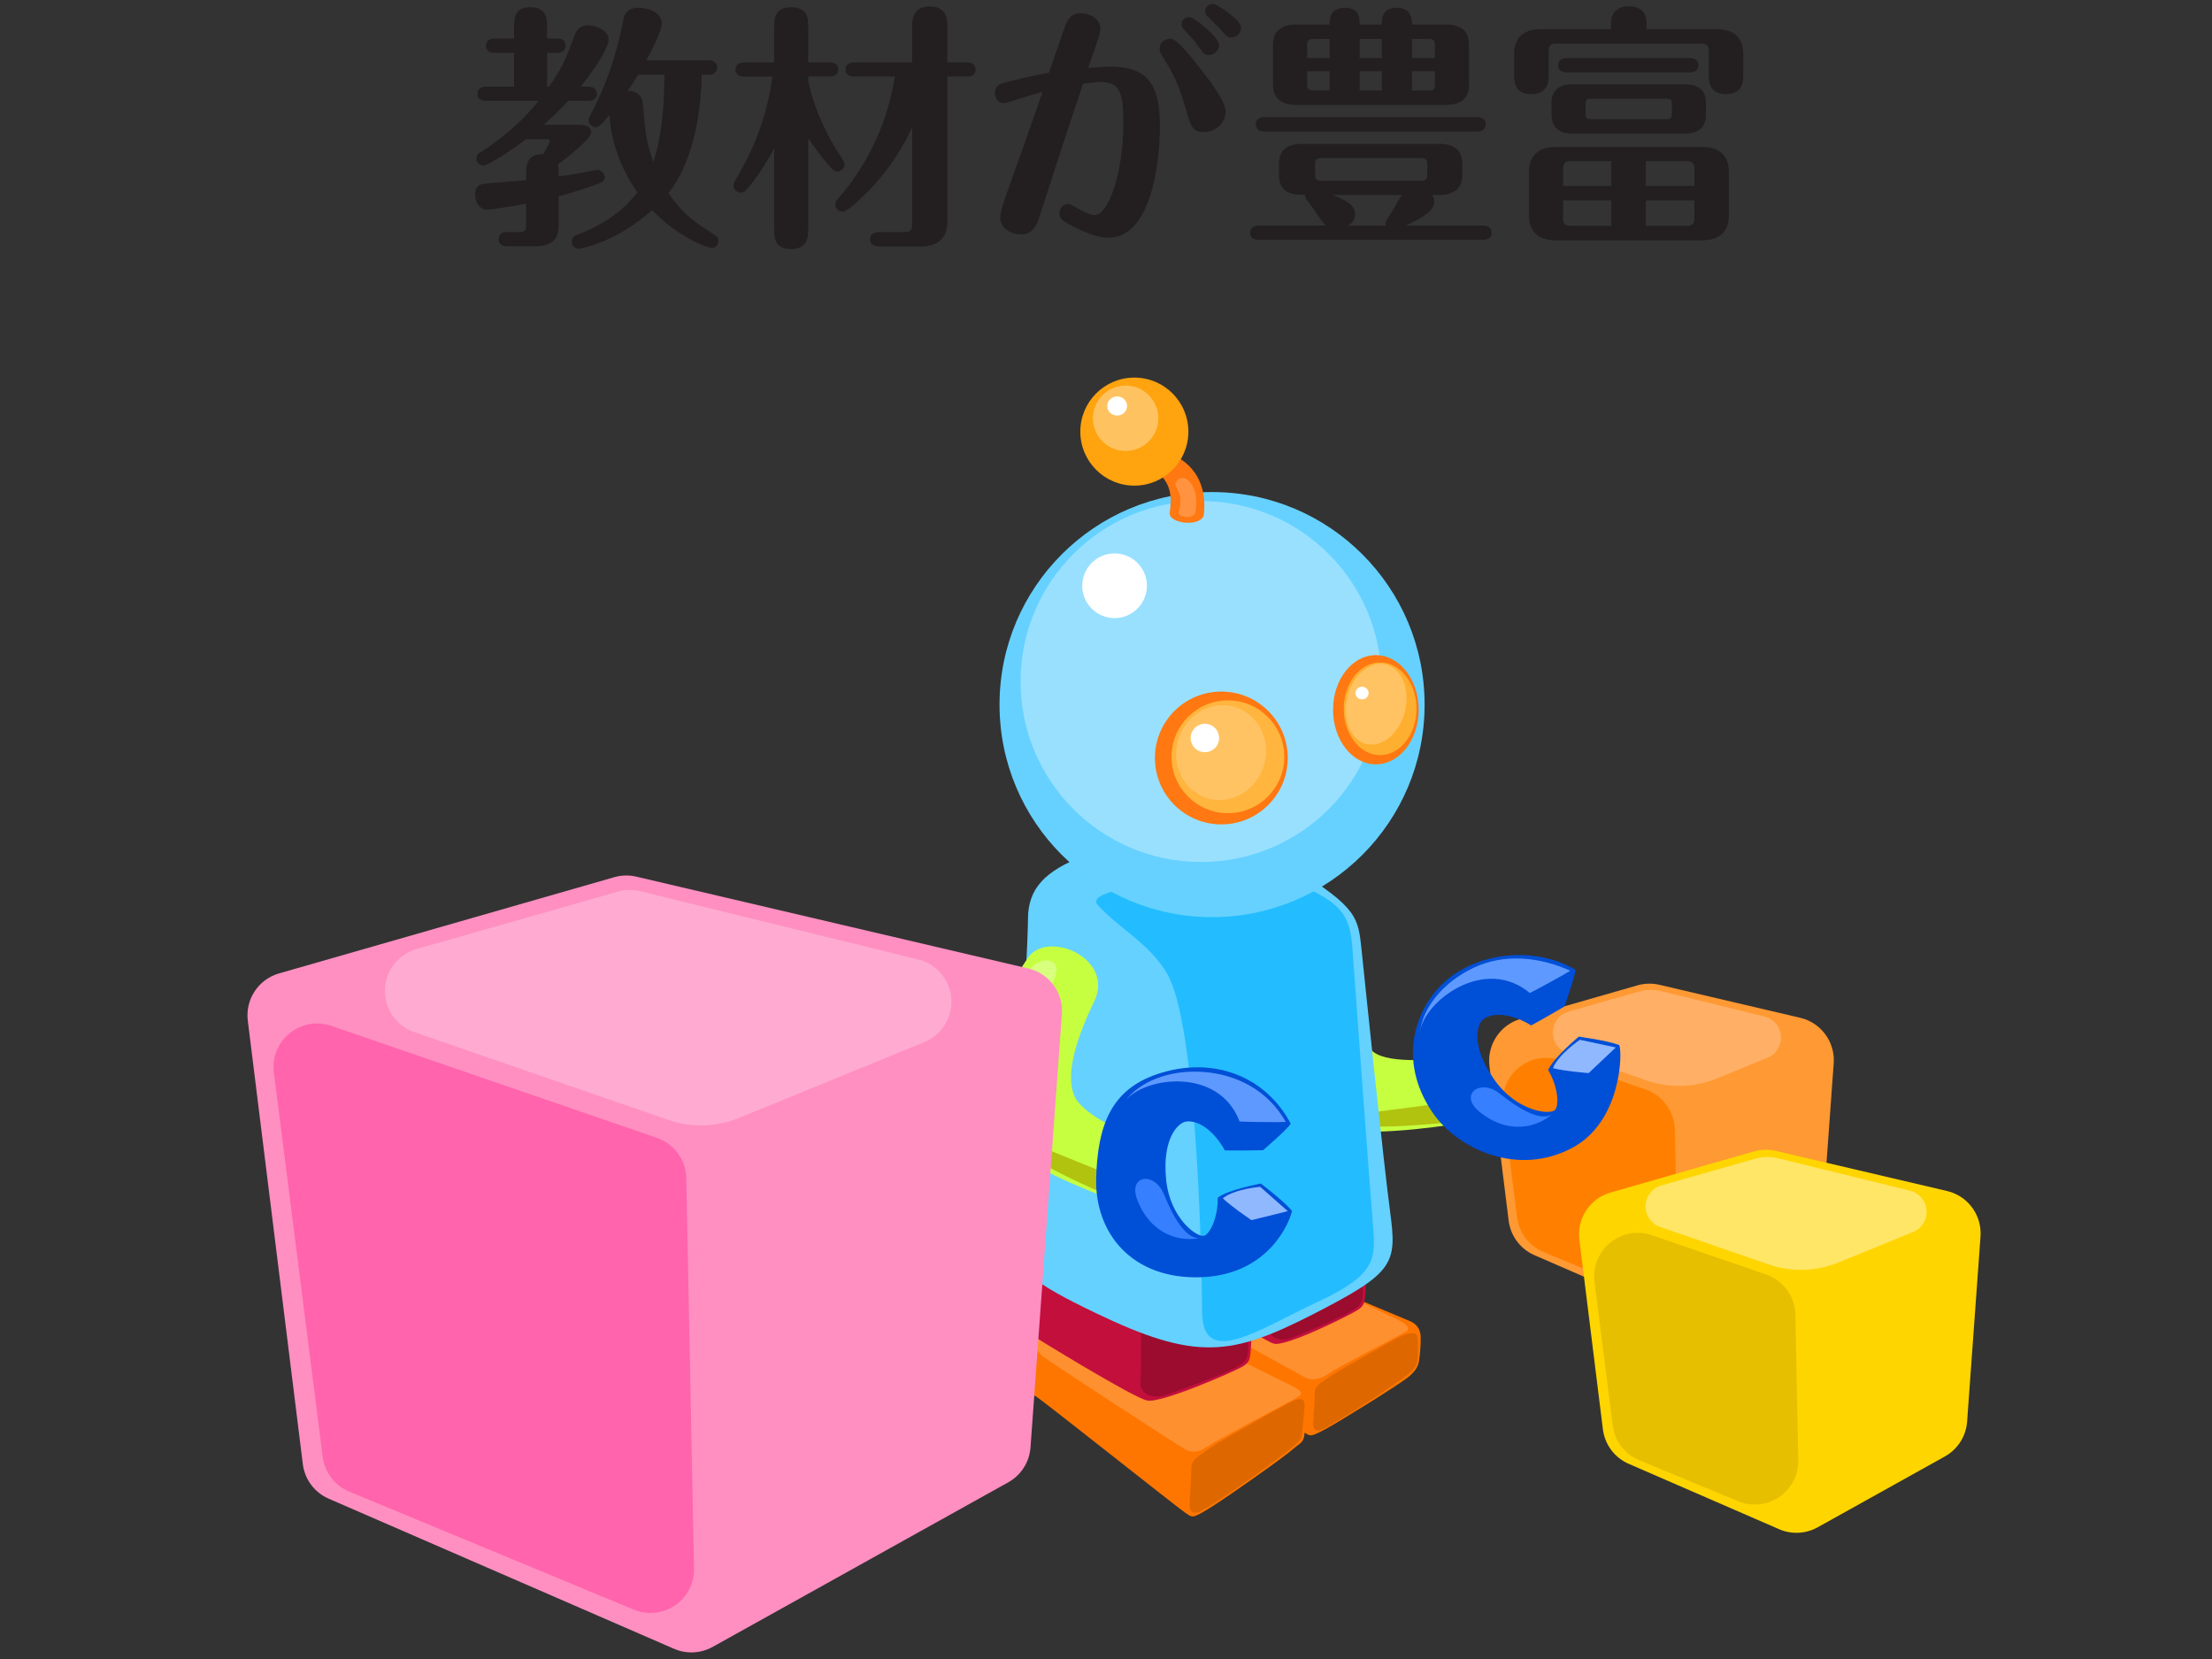 <?xml version="1.0" encoding="UTF-8" standalone="no"?><!DOCTYPE svg PUBLIC "-//W3C//DTD SVG 1.1//EN" "http://www.w3.org/Graphics/SVG/1.1/DTD/svg11.dtd"><svg width="120px" height="90px" version="1.1" xmlns="http://www.w3.org/2000/svg" xmlns:xlink="http://www.w3.org/1999/xlink" xml:space="preserve" style="fill-rule:evenodd;clip-rule:evenodd;stroke-linejoin:round;stroke-miterlimit:1.414;"><rect width="100%" height="100%" fill="#333333" stroke="none"/><g id="school-feat4-img"><g><path d="M83.246,68.094c-0.767,-0.333 -1.3,-1.046 -1.403,-1.876c-0.254,-2.052 -0.743,-5.989 -1.04,-8.383c-0.143,-1.154 0.575,-2.241 1.693,-2.561c2.02,-0.58 5.063,-1.454 6.335,-1.819c0.388,-0.111 0.798,-0.122 1.191,-0.03c1.465,0.344 5.283,1.238 7.639,1.79c1.131,0.265 1.901,1.312 1.817,2.471c-0.171,2.359 -0.449,6.201 -0.593,8.182c-0.058,0.795 -0.511,1.506 -1.207,1.894c-1.51,0.84 -4.183,2.329 -5.643,3.141c-0.642,0.358 -1.415,0.396 -2.09,0.103c-1.679,-0.73 -4.923,-2.14 -6.699,-2.912Z" style="fill:#f93;"/><path d="M83.74,67.922c-0.783,-0.324 -1.332,-1.043 -1.439,-1.884c-0.188,-1.483 -0.498,-3.922 -0.76,-5.991c-0.103,-0.81 0.219,-1.615 0.852,-2.13c0.633,-0.515 1.487,-0.667 2.259,-0.401c1.588,0.546 3.373,1.16 4.614,1.586c0.937,0.323 1.574,1.196 1.593,2.187c0.032,1.581 0.08,4.02 0.12,6.052c0.016,0.798 -0.371,1.549 -1.03,1.999c-0.659,0.449 -1.5,0.536 -2.236,0.23c-1.393,-0.578 -2.927,-1.214 -3.973,-1.648Z" style="fill:#ff8000;"/><path d="M89.337,58.616c1.234,0.427 2.582,0.389 3.791,-0.105c0.822,-0.336 1.813,-0.741 2.756,-1.127c0.473,-0.193 0.768,-0.67 0.73,-1.18c-0.037,-0.51 -0.399,-0.938 -0.896,-1.06c-2.07,-0.508 -4.491,-1.103 -5.598,-1.374c-0.399,-0.098 -0.816,-0.091 -1.211,0.022c-0.82,0.234 -2.351,0.67 -3.811,1.086c-0.496,0.142 -0.843,0.588 -0.857,1.104c-0.014,0.515 0.308,0.98 0.795,1.148c1.453,0.502 3.077,1.064 4.301,1.486Z" style="fill:#ffb066;"/></g><g><g><g><path d="M63.05,68.865c-0.538,0.272 -0.629,0.515 -0.629,0.904c0,0.388 0,1.368 0,1.775c0,0.408 0.176,0.576 0.484,0.733c0.308,0.157 7.405,5.172 7.803,5.408c0.397,0.236 0.351,0.294 1.202,-0.158c0.756,-0.402 3.992,-2.42 4.48,-2.813c0.318,-0.255 0.541,-0.527 0.594,-0.895c0.057,-0.395 0.096,-0.878 0.086,-1.299c-0.008,-0.354 -0.171,-0.685 -0.588,-0.853c-0.417,-0.169 -5.286,-2.221 -5.286,-2.221c0,0 -7.229,-1.043 -8.146,-0.581Z" style="fill:#fe7600;"/><path d="M63.267,70.494c0.288,0.249 7.225,4.066 7.558,4.242c0.333,0.176 0.812,0.086 1.301,-0.243c0.657,-0.442 3.497,-1.887 4.117,-2.237c0.324,-0.182 0.078,-0.413 -0.392,-0.648c-0.47,-0.235 -3.015,-1.463 -3.015,-1.463c0,0 -9.328,-1.175 -9.779,-1.038c-0.45,0.137 -0.4,0.86 0.21,1.387Z" style="fill:#ff9030;"/><path d="M71.234,77.19c0,0 0.098,-1.404 0.098,-1.719c0,-0.315 0.521,-0.588 1.013,-0.917c0.492,-0.329 3.239,-1.865 3.647,-2.054c0.465,-0.215 0.878,-0.265 0.909,0.044c0.049,0.481 0.019,1.011 -0.012,1.27c-0.032,0.26 -0.187,0.479 -0.503,0.741c-0.502,0.418 -3.788,2.599 -4.652,2.988c-0.265,0.119 -0.505,0.092 -0.5,-0.353Z" style="fill:#de6700;"/></g><path d="M63.786,65.284l-0.114,4.103c0,0 4.772,3.358 5.453,3.509c0.682,0.151 4.033,-1.517 4.516,-1.821c0.493,-0.311 0.379,-0.527 0.474,-1.71c0.094,-1.183 -10.329,-7.158 -10.329,-4.081Z" style="fill:#c30f3c;"/><path d="M68.802,71.904c-0.047,0.622 0.579,0.956 1.284,0.669c1.398,-0.569 2.894,-1.213 3.326,-1.503c0.294,-0.197 0.53,-0.314 0.53,-1.045c0,-0.732 -0.17,-1.729 -0.17,-1.729c0,0 -4.793,-3.593 -4.888,-1.635c-0.095,1.957 -0.013,4.332 -0.082,5.243Z" style="fill:#9b0c2f;"/></g><g><g><path d="M56.37,71.802c-0.556,0.316 -0.65,0.599 -0.65,1.051c0,0.451 0,1.59 0,2.063c0,0.474 0.181,0.67 0.5,0.853c0.318,0.182 7.654,6.012 8.065,6.287c0.411,0.274 0.364,0.341 1.243,-0.184c0.782,-0.467 4.126,-2.814 4.631,-3.27c0.329,-0.297 0.549,-0.321 0.604,-0.748c0.058,-0.461 0.147,-1.633 0.137,-2.122c-0.008,-0.411 -0.216,-0.477 -0.646,-0.673c-0.431,-0.196 -5.464,-2.582 -5.464,-2.582c0,0 -7.472,-1.212 -8.42,-0.675Z" style="fill:#fe7600;"/><path d="M56.566,73.577c0.288,0.248 7.39,4.87 7.723,5.047c0.333,0.176 0.665,0.213 1.154,-0.115c0.657,-0.442 4.302,-2.345 4.922,-2.694c0.324,-0.183 0.261,-0.358 -0.209,-0.593c-0.47,-0.235 -4.021,-1.995 -4.021,-1.995c0,0 -9.329,-1.175 -9.779,-1.038c-0.45,0.137 -0.4,0.861 0.21,1.388Z" style="fill:#ff9030;"/><path d="M64.533,81.574c0,0 0.105,-1.654 0.105,-2.026c0,-0.372 0.563,-0.676 1.094,-1.048c0.53,-0.372 3.956,-2.283 4.396,-2.492c0.502,-0.238 0.678,-0.065 0.645,0.299c-0.046,0.498 -0.104,1.167 -0.139,1.472c-0.034,0.305 -0.16,0.418 -0.5,0.718c-0.542,0.476 -4.129,3.081 -5.061,3.51c-0.287,0.132 -0.545,0.091 -0.54,-0.433Z" style="fill:#de6700;"/></g><path d="M56.167,68.366l-0.129,4.103c0,0 5.424,3.359 6.198,3.509c0.775,0.151 4.584,-1.517 5.133,-1.821c0.56,-0.31 0.431,-0.526 0.538,-1.709c0.108,-1.184 -11.74,-7.159 -11.74,-4.082Z" style="fill:#c30f3c;"/><path d="M61.869,74.987c-0.054,0.621 0.658,0.956 1.459,0.668c1.589,-0.569 3.29,-1.213 3.781,-1.503c0.334,-0.197 0.603,-0.314 0.603,-1.045c0,-0.732 -0.194,-1.729 -0.194,-1.729c0,0 -5.448,-3.593 -5.556,-1.635c-0.108,1.958 -0.015,4.332 -0.093,5.244Z" style="fill:#9b0c2f;"/></g><g><path d="M68.63,51.762c0.163,-1.845 4.127,-2.295 4.293,0.311c0.166,2.607 0.673,4.278 1.568,4.984c0.895,0.706 3.609,0.417 4.884,0.257c1.275,-0.161 2.64,3.085 0.77,3.456c-1.87,0.372 -5.091,0.769 -7.002,0.574c-0.932,-0.096 -2.511,-0.912 -3.293,-2.519c-0.782,-1.608 -1.501,-3.873 -1.22,-7.063Z" style="fill:#c6ff40;"/><path d="M69.05,52.139c0.159,-0.787 1.265,-1.363 1.392,-0.045c0.128,1.319 0.653,3.871 1.6,5.621c0.48,0.887 -1.35,2.363 -2.059,0.577c-0.708,-1.785 -1.27,-4.484 -0.933,-6.153Z" style="fill:#d8ff7d;"/><path d="M78.784,60.882c-0.109,-0.008 -3.113,0.313 -4.247,0.22c-1.134,-0.093 -1.054,-0.633 0.093,-0.785c1.52,-0.2 3.925,-0.504 3.925,-0.504c0,0 0.339,1.077 0.229,1.069Z" style="fill:#b1c30f;"/><path d="M77.722,60.364c-1.626,-2.375 -1.241,-4.847 0.111,-6.533c1.741,-2.171 5.315,-2.619 7.638,-1.217c-0.034,0.413 -0.604,1.989 -0.604,1.989c0,0 -1.08,0.636 -1.8,1.027c-0.82,-0.514 -1.947,-0.816 -2.6,-0.332c-0.328,0.243 -0.718,1.393 0.599,3.273c1.233,1.76 3.095,1.945 3.316,1.617c0.221,-0.327 0.096,-1.32 -0.397,-2.143c0.334,-0.71 1.665,-1.807 1.665,-1.807c0,0 1.566,0.209 2.2,0.46c0.173,0.511 0.076,4.155 -2.54,5.564c-2.976,1.604 -6.246,0.064 -7.588,-1.898Z" style="fill:#004fd7;"/><path d="M77.024,56.011c0.17,-1.374 1.273,-2.727 2.918,-3.509c1.644,-0.782 3.568,-0.601 5.246,0.16c-0.405,0.258 -2.049,1.146 -2.197,1.21c-2.445,-2.058 -5.758,0.448 -5.967,2.139Z" style="fill:#5e99ff;"/><path d="M80.284,60.332c-1.192,-0.95 0.019,-1.853 1.078,-1.002c1.059,0.851 2.247,1.535 2.847,1.109c-0.739,0.659 -2.296,1.192 -3.925,-0.107Z" style="fill:#3680ff;"/><path d="M84.246,57.946c0.575,0.16 1.937,0.27 1.937,0.27l1.475,-1.393l-1.953,-0.415c0,0 -1.167,0.795 -1.459,1.538Z" style="fill:#8fb8ff;"/></g><path d="M54.918,66.896c0,0 0.849,-15.329 0.849,-17.029c0,-1.7 0.954,-2.62 3.022,-3.432c5.288,-2.077 7.903,-1.511 11.396,0.661c3.494,2.172 3.494,2.676 3.683,4.471c0.189,1.794 1.166,11.33 1.544,14.163c0.378,2.833 0.25,3.304 -4.188,5.571c-4.437,2.266 -6.359,2.549 -11.835,-0.094c-3.238,-1.563 -4.693,-2.48 -4.471,-4.311Z" style="fill:#65d1ff;"/><path d="M65.213,71.155c-0.011,-2.504 -0.253,-15.484 -1.885,-18.312c-0.949,-1.645 -2.57,-2.431 -3.766,-3.736c-1.197,-1.305 9.626,-1.759 11.638,-0.78c2.013,0.979 2.086,1.906 2.195,3.483c0.109,1.577 0.925,12.729 1.088,14.633c0.163,1.903 0.144,2.719 -3.011,4.188c-3.154,1.468 -6.246,3.66 -6.259,0.524Z" style="fill:#23bdff;"/><circle cx="65.754" cy="38.224" r="11.53" style="fill:#66d1ff;"/><circle cx="65.156" cy="36.973" r="9.79" style="fill:#99e0ff;"/><circle cx="60.465" cy="31.777" r="1.754" style="fill:#fff;"/><circle cx="66.257" cy="41.12" r="3.603" style="fill:#ff7811;"/><ellipse cx="74.639" cy="38.503" rx="2.322" ry="2.963" style="fill:#ff7811;"/><circle cx="66.614" cy="41.055" r="3.059" style="fill:#ffb53e;"/><path d="M67.005,38.357c1.279,0.393 1.978,1.82 1.559,3.184c-0.419,1.365 -1.799,2.153 -3.078,1.76c-1.28,-0.393 -1.979,-1.82 -1.56,-3.185c0.419,-1.364 1.799,-2.152 3.079,-1.759Z" style="fill:#ffc363;"/><ellipse cx="74.869" cy="38.45" rx="1.972" ry="2.515" style="fill:#ffaf2f;"/><path d="M75.184,36.045c0.863,0.213 1.326,1.353 1.033,2.544c-0.294,1.191 -1.233,1.985 -2.097,1.772c-0.864,-0.213 -1.327,-1.353 -1.033,-2.543c0.293,-1.191 1.233,-1.985 2.097,-1.773Z" style="fill:#ffc363;"/><path d="M63.457,27.801c-0.096,0.631 1.782,0.815 1.855,0.091c0.072,-0.725 0.058,-2.118 -1.265,-2.987c-1.322,-0.87 -1.824,0.162 -1.172,0.778c0.652,0.616 0.709,1.286 0.582,2.118Z" style="fill:#ff7811;"/><path d="M63.946,27.781c-0.086,0.315 0.833,0.372 0.897,0.039c0.14,-0.735 0.032,-1.489 -0.48,-1.825c-0.348,-0.228 -0.676,0.173 -0.571,0.385c0.189,0.378 0.376,0.588 0.154,1.401Z" style="fill:#ff9340;"/><circle cx="61.538" cy="23.415" r="2.931" style="fill:#ffa30e;"/><circle cx="61.064" cy="22.691" r="1.775" style="fill:#ffc260;"/><g><path d="M55.772,51.951c1.048,-1.527 4.722,0.027 3.587,2.379c-1.136,2.352 -1.514,4.057 -1.082,5.111c0.433,1.055 2.939,2.136 4.129,2.623c1.189,0.487 0.784,3.984 -1.028,3.389c-1.811,-0.595 -4.812,-1.831 -6.38,-2.939c-0.766,-0.541 -1.74,-2.028 -1.632,-3.812c0.108,-1.784 0.595,-4.111 2.406,-6.751Z" style="fill:#c6ff40;"/><path d="M55.953,52.486c0.525,-0.608 1.771,-0.567 1.234,0.644c-0.536,1.211 -1.332,3.692 -1.367,5.682c-0.017,1.008 -2.336,1.395 -2.076,-0.508c0.26,-1.903 1.095,-4.53 2.209,-5.818Z" style="fill:#d8ff7d;"/><path d="M60.139,64.882c-0.092,-0.061 -2.867,-1.256 -3.809,-1.894c-0.942,-0.638 -0.607,-1.07 0.467,-0.638c1.422,0.572 3.667,1.489 3.667,1.489c0,0 -0.234,1.104 -0.325,1.043Z" style="fill:#b1c30f;"/><path d="M59.467,63.909c0.08,-2.876 0.82,-4.795 3.306,-5.636c2.998,-1.014 5.888,0.092 7.251,2.691c-0.232,0.343 -1.503,1.436 -1.503,1.436c0,0 -1.253,0.023 -2.073,0.01c-0.462,-0.85 -1.294,-1.667 -2.102,-1.566c-0.405,0.051 -1.309,0.861 -1.085,3.146c0.21,2.139 1.741,3.214 2.094,3.037c0.354,-0.177 0.732,-1.103 0.707,-2.062c0.64,-0.454 2.338,-0.757 2.338,-0.757c0,0 1.262,0.952 1.691,1.482c-0.101,0.529 -1.211,3.473 -4.946,3.599c-3.735,0.126 -5.761,-2.393 -5.678,-5.38Z" style="fill:#004fd7;"/><path d="M60.997,59.775c0.823,-1.114 2.448,-1.75 4.265,-1.624c1.817,0.126 3.533,1 4.492,2.716c-0.48,0.026 -2.348,-0.009 -2.508,-0.025c-1.12,-2.994 -5.237,-2.438 -6.249,-1.067Z" style="fill:#5e99ff;"/><path d="M61.715,65.14c-0.572,-1.414 0.926,-1.605 1.431,-0.344c0.505,1.262 1.204,2.441 1.936,2.365c-0.968,0.21 -2.586,-0.09 -3.367,-2.021Z" style="fill:#3680ff;"/><path d="M66.337,65.007c0.423,0.421 1.556,1.186 1.556,1.186l1.968,-0.488l-1.497,-1.321c0,0 -1.407,0.119 -2.027,0.623Z" style="fill:#8fb8ff;"/></g><ellipse cx="60.605" cy="22.025" rx="0.54" ry="0.519" style="fill:#fff;"/><ellipse cx="73.891" cy="37.598" rx="0.357" ry="0.343" style="fill:#fff;"/><circle cx="65.364" cy="40.036" r="0.772" style="fill:#fff;"/></g><g><path d="M17.83,81.302c-0.766,-0.333 -1.3,-1.046 -1.402,-1.875c-0.552,-4.447 -2.327,-18.752 -2.985,-24.057c-0.143,-1.154 0.575,-2.241 1.692,-2.562c4.511,-1.294 15.519,-4.454 18.19,-5.221c0.388,-0.111 0.798,-0.122 1.191,-0.03c2.976,0.698 16.226,3.802 21.275,4.984c1.13,0.265 1.901,1.313 1.817,2.471c-0.38,5.242 -1.393,19.216 -1.704,23.51c-0.058,0.794 -0.511,1.505 -1.207,1.893c-3.283,1.827 -12.881,7.171 -16.039,8.93c-0.643,0.357 -1.416,0.395 -2.09,0.102c-3.555,-1.545 -14.951,-6.498 -18.738,-8.145Z" style="fill:#ff8fc1;"/><path d="M18.946,80.918c-0.783,-0.325 -1.332,-1.044 -1.439,-1.884c-0.489,-3.856 -1.9,-14.964 -2.648,-20.85c-0.103,-0.81 0.22,-1.615 0.853,-2.13c0.633,-0.515 1.487,-0.667 2.259,-0.402c5.055,1.739 14.056,4.834 17.666,6.076c0.937,0.322 1.573,1.196 1.593,2.187c0.083,4.2 0.305,15.374 0.42,21.178c0.016,0.797 -0.372,1.548 -1.03,1.998c-0.659,0.449 -1.5,0.536 -2.237,0.23c-4.522,-1.876 -12.382,-5.136 -15.437,-6.403Z" style="fill:#ff64ac;"/><path d="M36.276,60.759c1.235,0.427 2.583,0.389 3.792,-0.105c2.346,-0.96 6.492,-2.655 10.077,-4.121c0.947,-0.387 1.537,-1.34 1.462,-2.36c-0.075,-1.021 -0.799,-1.877 -1.792,-2.121c-5.643,-1.385 -12.951,-3.179 -15.083,-3.703c-0.399,-0.098 -0.816,-0.09 -1.211,0.023c-1.689,0.481 -6.627,1.889 -10.924,3.114c-0.992,0.282 -1.685,1.176 -1.714,2.207c-0.028,1.03 0.616,1.96 1.59,2.297c4.798,1.658 10.791,3.729 13.803,4.769Z" style="fill:#ffabd1;"/></g><path id="school-feat4-title" d="M29.677,4.701l0,-1.833l0.546,0c0.154,0 0.461,-0.042 0.461,-0.391c0,-0.336 -0.293,-0.392 -0.461,-0.392l-0.546,0l0,-0.531c0,-0.546 0,-1.161 -0.909,-1.161c-0.881,0 -0.881,0.629 -0.881,1.161l0,0.531l-1.049,0c-0.266,0 -0.475,0.126 -0.475,0.392c0,0.349 0.307,0.391 0.475,0.391l1.049,0l0,1.833l-1.51,0c-0.154,0 -0.476,0.042 -0.476,0.391c0,0.336 0.308,0.378 0.476,0.378l2.839,0c-1.161,1.468 -2.504,2.378 -3.161,2.797c-0.112,0.07 -0.21,0.154 -0.21,0.336c0,0.168 0.14,0.377 0.392,0.377c0.209,0 1.468,-0.783 2.307,-1.426l1.175,0c0.084,0 0.112,0.042 0.112,0.098c0,0.07 -0.21,0.461 -0.364,0.713c-0.923,-0.014 -0.923,0.629 -0.923,1.147l0,0.266c-0.377,0.028 -2.07,0.153 -2.335,0.195c-0.294,0.042 -0.434,0.238 -0.434,0.574c0,0.294 0.126,0.825 0.685,0.825c0.336,0 1.665,-0.252 2.084,-0.322l0,1.161c0,0.294 -0.056,0.378 -0.363,0.378l-0.658,0c-0.153,0 -0.475,0.042 -0.475,0.391c0,0.336 0.308,0.378 0.475,0.378l1.553,0c0.629,0 1.231,-0.224 1.231,-1.063l0,-1.65c1.091,-0.28 2.279,-0.7 2.377,-0.783c0.112,-0.098 0.126,-0.154 0.126,-0.224c0,-0.238 -0.196,-0.42 -0.391,-0.42c-0.07,0 -0.182,0.028 -0.21,0.028c-0.741,0.168 -1.651,0.294 -1.902,0.322c0,-0.28 0,-0.476 -0.028,-0.644c0.587,-0.461 1.79,-1.398 1.79,-1.734c0,-0.266 -0.168,-0.419 -0.657,-0.419l-1.917,0c0.728,-0.63 1.273,-1.231 1.329,-1.301l1.077,0c0.154,0 0.476,-0.028 0.476,-0.378c0,-0.349 -0.308,-0.391 -0.476,-0.391l-0.406,0c0.742,-0.895 1.525,-2.126 1.525,-2.56c0,-0.447 -0.629,-0.769 -1.133,-0.769c-0.378,0 -0.587,0.21 -0.699,0.503c-0.49,1.315 -0.644,1.735 -1.399,2.826l-0.112,0ZM38.433,4.057c0.167,0 0.475,-0.056 0.475,-0.391c0,-0.35 -0.322,-0.392 -0.475,-0.392l-3.371,0c0.21,-0.378 0.839,-1.58 0.839,-2.014c0,-0.531 -0.657,-0.839 -1.231,-0.839c-0.727,0 -0.811,0.419 -0.867,0.727c-0.238,1.147 -0.629,2.937 -1.776,5.091c-0.084,0.168 -0.098,0.21 -0.098,0.266c0,0.224 0.182,0.391 0.392,0.391c0.167,0 0.251,-0.069 0.741,-0.657c0.07,1.259 0.517,2.769 1.51,4.196c-1.021,1.371 -2.517,2.014 -3.174,2.266c-0.154,0.056 -0.378,0.14 -0.378,0.405c0,0.266 0.224,0.392 0.378,0.392c0.139,0 0.867,-0.196 1.426,-0.448c1.203,-0.531 2.042,-1.202 2.56,-1.65c1.356,1.441 2.993,2.056 3.216,2.056c0.21,0 0.378,-0.182 0.378,-0.392c0,-0.111 -0.056,-0.223 -0.168,-0.293c-1.245,-0.798 -1.762,-1.161 -2.545,-2.294c1.217,-1.525 1.762,-3.986 1.804,-6.42l0.364,0ZM36.041,4.057c0,1.846 -0.168,3.441 -0.601,4.728c-0.406,-1.175 -0.434,-1.623 -0.546,-3.021c-0.028,-0.28 -0.07,-0.812 -0.839,-0.84c0.168,-0.237 0.35,-0.517 0.573,-0.867l1.413,0Z" style="fill:#231f20;fill-rule:nonzero;"/><path d="M52.447,4.155c0.154,0 0.475,-0.028 0.475,-0.377c0,-0.364 -0.335,-0.392 -0.475,-0.392l-1.049,0l0,-1.93c0,-0.322 0,-1.105 -0.951,-1.105c-0.965,0 -0.965,0.755 -0.965,1.133l0,1.902l-3.133,0c-0.168,0 -0.476,0.042 -0.476,0.378c0,0.363 0.322,0.391 0.476,0.391l2.196,0c-0.462,2.993 -1.874,5.245 -3.035,6.574c-0.112,0.126 -0.196,0.21 -0.196,0.363c0,0.224 0.182,0.392 0.391,0.392c0.252,0 0.854,-0.573 1.105,-0.825c1.343,-1.273 2.196,-2.7 2.672,-3.749l0,5.273c0,0.266 -0.07,0.406 -0.406,0.406l-1.398,0c-0.154,0 -0.476,0.042 -0.476,0.391c0,0.35 0.322,0.392 0.476,0.392l2.265,0c1.063,0 1.455,-0.587 1.455,-1.343l0,-7.874l1.049,0ZM43.845,7.498c0.686,1.007 1.105,1.468 1.287,1.664c0.056,0.056 0.14,0.14 0.308,0.14c0.196,0 0.377,-0.168 0.377,-0.391c0,-0.098 -0.028,-0.154 -0.349,-0.644c-1.035,-1.622 -1.483,-3.161 -1.623,-3.874l0,-0.238l1.161,0c0.14,0 0.462,-0.028 0.462,-0.391c0,-0.35 -0.322,-0.378 -0.462,-0.378l-1.161,0l0,-1.86c0,-0.504 0,-1.133 -0.937,-1.133c-0.909,0 -0.909,0.657 -0.909,1.133l0,1.86l-1.622,0c-0.154,0 -0.476,0.028 -0.476,0.392c0,0.335 0.308,0.377 0.476,0.377l1.524,0c-0.279,2.042 -0.923,3.818 -2,5.595c-0.07,0.112 -0.112,0.195 -0.112,0.307c0,0.196 0.154,0.392 0.392,0.392c0.168,0 0.266,-0.098 0.336,-0.182c0.307,-0.336 0.853,-1.077 1.482,-2.21l0,4.322c0,0.504 0,1.133 0.923,1.133c0.923,0 0.923,-0.699 0.923,-1.133l0,-4.881Z" style="fill:#231f20;fill-rule:nonzero;"/><path d="M64.545,0.924c-0.406,0 -0.448,0.322 -0.448,0.392c0,0.14 0.07,0.21 0.14,0.294c0.462,0.503 0.546,0.587 0.742,0.867c0.307,0.433 0.377,0.503 0.615,0.503c0.294,0 0.545,-0.251 0.545,-0.531c0,-0.448 -1.398,-1.525 -1.594,-1.525ZM59.034,3.68c0.056,-0.168 0.378,-1.105 0.406,-1.175c0.238,-0.713 0.252,-0.797 0.252,-0.965c0,-0.532 -0.602,-0.825 -1.049,-0.825c-0.546,0 -0.714,0.335 -0.839,0.657c-0.14,0.364 -0.756,2.168 -0.896,2.573c-0.867,0.154 -1.916,0.406 -2.405,0.532c-0.196,0.056 -0.532,0.154 -0.532,0.573c0,0.266 0.168,0.546 0.49,0.546c0.126,0 0.168,-0.028 0.601,-0.168c0.154,-0.056 0.28,-0.084 1.497,-0.448c-0.727,2.126 -1.399,3.972 -1.93,5.469c-0.126,0.336 -0.364,1.063 -0.364,1.343c0,0.741 0.797,0.923 1.119,0.923c0.685,0 0.881,-0.546 1.035,-1.049c0.769,-2.378 1.538,-4.756 2.336,-7.119c0.279,-0.042 0.699,-0.098 0.951,-0.098c1.077,0 1.23,0.615 1.23,2.224c0,2.825 -0.839,4.993 -1.538,4.993c-0.14,0 -0.336,-0.028 -0.909,-0.35c-0.112,-0.07 -0.434,-0.252 -0.532,-0.252c-0.251,0 -0.489,0.224 -0.489,0.518c0,0.28 0.182,0.419 0.797,0.727c0.378,0.182 1.175,0.588 1.874,0.588c2.238,0 2.784,-3.861 2.784,-6.042c0,-2.252 -0.616,-3.245 -2.742,-3.245c-0.126,0 -0.937,0.056 -1.147,0.07ZM65.832,0.211c-0.322,0 -0.448,0.21 -0.448,0.392c0,0.14 0.084,0.237 0.112,0.265c0.084,0.098 0.517,0.518 0.615,0.616c0.448,0.503 0.49,0.559 0.686,0.559c0.279,0 0.531,-0.251 0.531,-0.517c0,-0.476 -1.342,-1.315 -1.496,-1.315ZM63.482,2.099c-0.28,0 -0.573,0.196 -0.573,0.532c0,0.168 0.028,0.223 0.279,0.629c0.658,1.049 0.867,1.72 1.105,2.532c0.322,1.118 0.392,1.37 1.021,1.37c0.672,0 1.175,-0.531 1.175,-1.091c0,-0.573 -0.811,-1.622 -1.287,-2.237c-0.489,-0.63 -1.328,-1.735 -1.72,-1.735Z" style="fill:#231f20;fill-rule:nonzero;"/><path d="M73.762,1.33c0,-0.322 0,-0.909 -0.811,-0.909c-0.826,0 -0.826,0.671 -0.826,0.909l-1.818,0c-0.629,0 -1.245,0.238 -1.245,1.063l0,2.238c0,0.769 0.56,1.063 1.245,1.063l8.154,0c0.616,0 1.231,-0.238 1.231,-1.063l0,-2.238c0,-0.755 -0.517,-1.063 -1.231,-1.063l-1.86,0c0,-0.238 0,-0.909 -0.825,-0.909c-0.811,0 -0.811,0.601 -0.811,0.909l-1.203,0ZM74.965,3.861l0,1.049l-1.203,0l0,-1.049l1.203,0ZM73.762,3.148l0,-1.035l1.203,0l0,1.035l-1.203,0ZM77.846,3.861l0,0.686c0,0.28 -0.056,0.363 -0.364,0.363l-0.881,0l0,-1.049l1.245,0ZM76.601,3.148l0,-1.035l0.881,0c0.308,0 0.364,0.084 0.364,0.364l0,0.671l-1.245,0ZM72.125,3.861l0,1.049l-0.839,0c-0.307,0 -0.377,-0.083 -0.377,-0.363l0,-0.686l1.216,0ZM70.909,3.148l0,-0.671c0,-0.28 0.07,-0.364 0.377,-0.364l0.839,0l0,1.035l-1.216,0ZM76.265,12.239c1.343,-0.629 1.539,-0.951 1.539,-1.314c0,-0.182 -0.07,-0.28 -0.112,-0.35l0.406,0c0.629,0 1.23,-0.238 1.23,-1.063l0,-0.643c0,-0.77 -0.517,-1.063 -1.23,-1.063l-7.483,0c-0.615,0 -1.231,0.223 -1.231,1.063l0,0.643c0,1.063 0.909,1.063 1.427,1.063c-0.042,0.154 0.07,0.252 0.196,0.419c0.181,0.224 0.727,1.077 0.909,1.245l-3.623,0c-0.154,0 -0.475,0.042 -0.475,0.392c0,0.336 0.293,0.377 0.475,0.377l12.154,0c0.154,0 0.476,-0.028 0.476,-0.391c0,-0.336 -0.308,-0.378 -0.476,-0.378l-4.182,0ZM73.146,12.239c0.224,-0.14 0.364,-0.349 0.364,-0.615c0,-0.504 -0.475,-0.755 -1.217,-1.049l3.763,0c-0.126,0.154 -0.364,0.615 -0.588,0.979c-0.112,0.182 -0.308,0.461 -0.308,0.559c0,0.042 0.014,0.084 0.028,0.126l-2.042,0ZM77.426,9.428c0,0.28 -0.056,0.378 -0.363,0.378l-5.357,0c-0.308,0 -0.364,-0.098 -0.364,-0.378l0,-0.49c0,-0.265 0.056,-0.363 0.364,-0.363l5.357,0c0.293,0 0.363,0.084 0.363,0.363l0,0.49ZM68.601,6.351c-0.154,0 -0.476,0.042 -0.476,0.392c0,0.349 0.308,0.391 0.476,0.391l11.525,0c0.153,0 0.475,-0.042 0.475,-0.391c0,-0.336 -0.308,-0.392 -0.475,-0.392l-11.525,0Z" style="fill:#231f20;fill-rule:nonzero;"/><path d="M93.79,9.316c0,-0.755 -0.391,-1.343 -1.454,-1.343l-7.931,0c-1.091,0 -1.454,0.602 -1.454,1.343l0,2.378c0,0.755 0.377,1.342 1.454,1.342l7.931,0c1.077,0 1.454,-0.601 1.454,-1.342l0,-2.378ZM89.287,8.743l2.223,0c0.322,0 0.406,0.154 0.406,0.419l0,0.923l-2.629,0l0,-1.342ZM87.412,10.085l-2.615,0l0,-0.923c0,-0.265 0.084,-0.419 0.406,-0.419l2.209,0l0,1.342ZM89.287,10.869l2.629,0l0,0.979c0,0.265 -0.084,0.405 -0.406,0.405l-2.223,0l0,-1.384ZM87.412,12.253l-2.209,0c-0.322,0 -0.406,-0.14 -0.406,-0.405l0,-0.979l2.615,0l0,1.384ZM92.545,5.582c0,-0.895 -0.713,-1.007 -1.119,-1.007l-6.139,0c-0.63,0 -1.119,0.279 -1.119,1.007l0,0.657c0,0.895 0.727,1.007 1.119,1.007l6.139,0c0.644,0 1.119,-0.28 1.119,-1.007l0,-0.657ZM83.608,1.582c-1.077,0 -1.468,0.573 -1.468,1.342l0,1.119c0,0.448 0.056,1.063 0.923,1.063c0.951,0 0.951,-0.713 0.951,-1.063l0,-1.272c0,-0.266 0.07,-0.406 0.405,-0.406l7.875,0c0.321,0 0.405,0.14 0.405,0.406l0,1.272c0,0.336 0,1.063 0.937,1.063c0.923,0 0.937,-0.713 0.937,-1.063l0,-1.119c0,-0.741 -0.377,-1.342 -1.454,-1.342l-3.79,0l0,-0.322c0,-0.629 -0.406,-0.923 -0.952,-0.923c-0.153,0 -0.979,0 -0.979,0.923l0,0.322l-3.79,0ZM90.699,6.127c0,0.322 -0.084,0.336 -0.335,0.336l-4.015,0c-0.251,0 -0.335,-0.014 -0.335,-0.336l0,-0.433c0,-0.322 0.084,-0.336 0.335,-0.336l4.015,0c0.251,0 0.335,0.014 0.335,0.336l0,0.433ZM85.007,3.148c-0.154,0 -0.476,0.042 -0.476,0.392c0,0.335 0.308,0.391 0.476,0.391l6.657,0c0.154,0 0.476,-0.042 0.476,-0.391c0,-0.336 -0.308,-0.392 -0.476,-0.392l-6.657,0Z" style="fill:#231f20;fill-rule:nonzero;"/><g><path d="M88.359,79.413c-0.767,-0.333 -1.3,-1.046 -1.403,-1.876c-0.298,-2.403 -0.926,-7.462 -1.276,-10.281c-0.143,-1.154 0.575,-2.241 1.693,-2.562c2.384,-0.684 6.293,-1.806 7.771,-2.23c0.388,-0.112 0.798,-0.122 1.191,-0.03c1.688,0.396 6.54,1.532 9.29,2.177c1.131,0.265 1.901,1.312 1.817,2.47c-0.201,2.781 -0.559,7.718 -0.727,10.039c-0.058,0.794 -0.512,1.506 -1.207,1.893c-1.769,0.985 -5.194,2.892 -6.902,3.843c-0.643,0.358 -1.416,0.396 -2.091,0.102c-1.954,-0.849 -6.086,-2.645 -8.156,-3.545Z" style="fill:#ffd500;"/><path d="M88.928,79.215c-0.783,-0.324 -1.332,-1.043 -1.438,-1.884c-0.233,-1.834 -0.657,-5.172 -0.99,-7.79c-0.103,-0.81 0.22,-1.615 0.853,-2.13c0.633,-0.515 1.487,-0.667 2.259,-0.402c2.084,0.717 4.605,1.584 6.194,2.131c0.937,0.322 1.574,1.196 1.594,2.187c0.038,1.966 0.105,5.308 0.156,7.883c0.016,0.798 -0.372,1.549 -1.031,1.999c-0.658,0.449 -1.499,0.536 -2.236,0.23c-1.841,-0.763 -4.018,-1.667 -5.361,-2.224Z" style="fill:#e6bf00;"/><path d="M95.946,68.595c1.234,0.427 2.582,0.389 3.791,-0.105c1.161,-0.475 2.685,-1.098 4.049,-1.656c0.474,-0.193 0.769,-0.67 0.731,-1.18c-0.038,-0.51 -0.399,-0.938 -0.896,-1.06c-2.576,-0.632 -5.841,-1.434 -7.174,-1.761c-0.399,-0.098 -0.816,-0.091 -1.211,0.022c-1.027,0.293 -3.193,0.91 -5.109,1.456c-0.496,0.142 -0.843,0.588 -0.857,1.104c-0.014,0.515 0.308,0.98 0.795,1.148c1.943,0.672 4.276,1.478 5.881,2.032Z" style="fill:#ffe666;"/></g></g></svg>